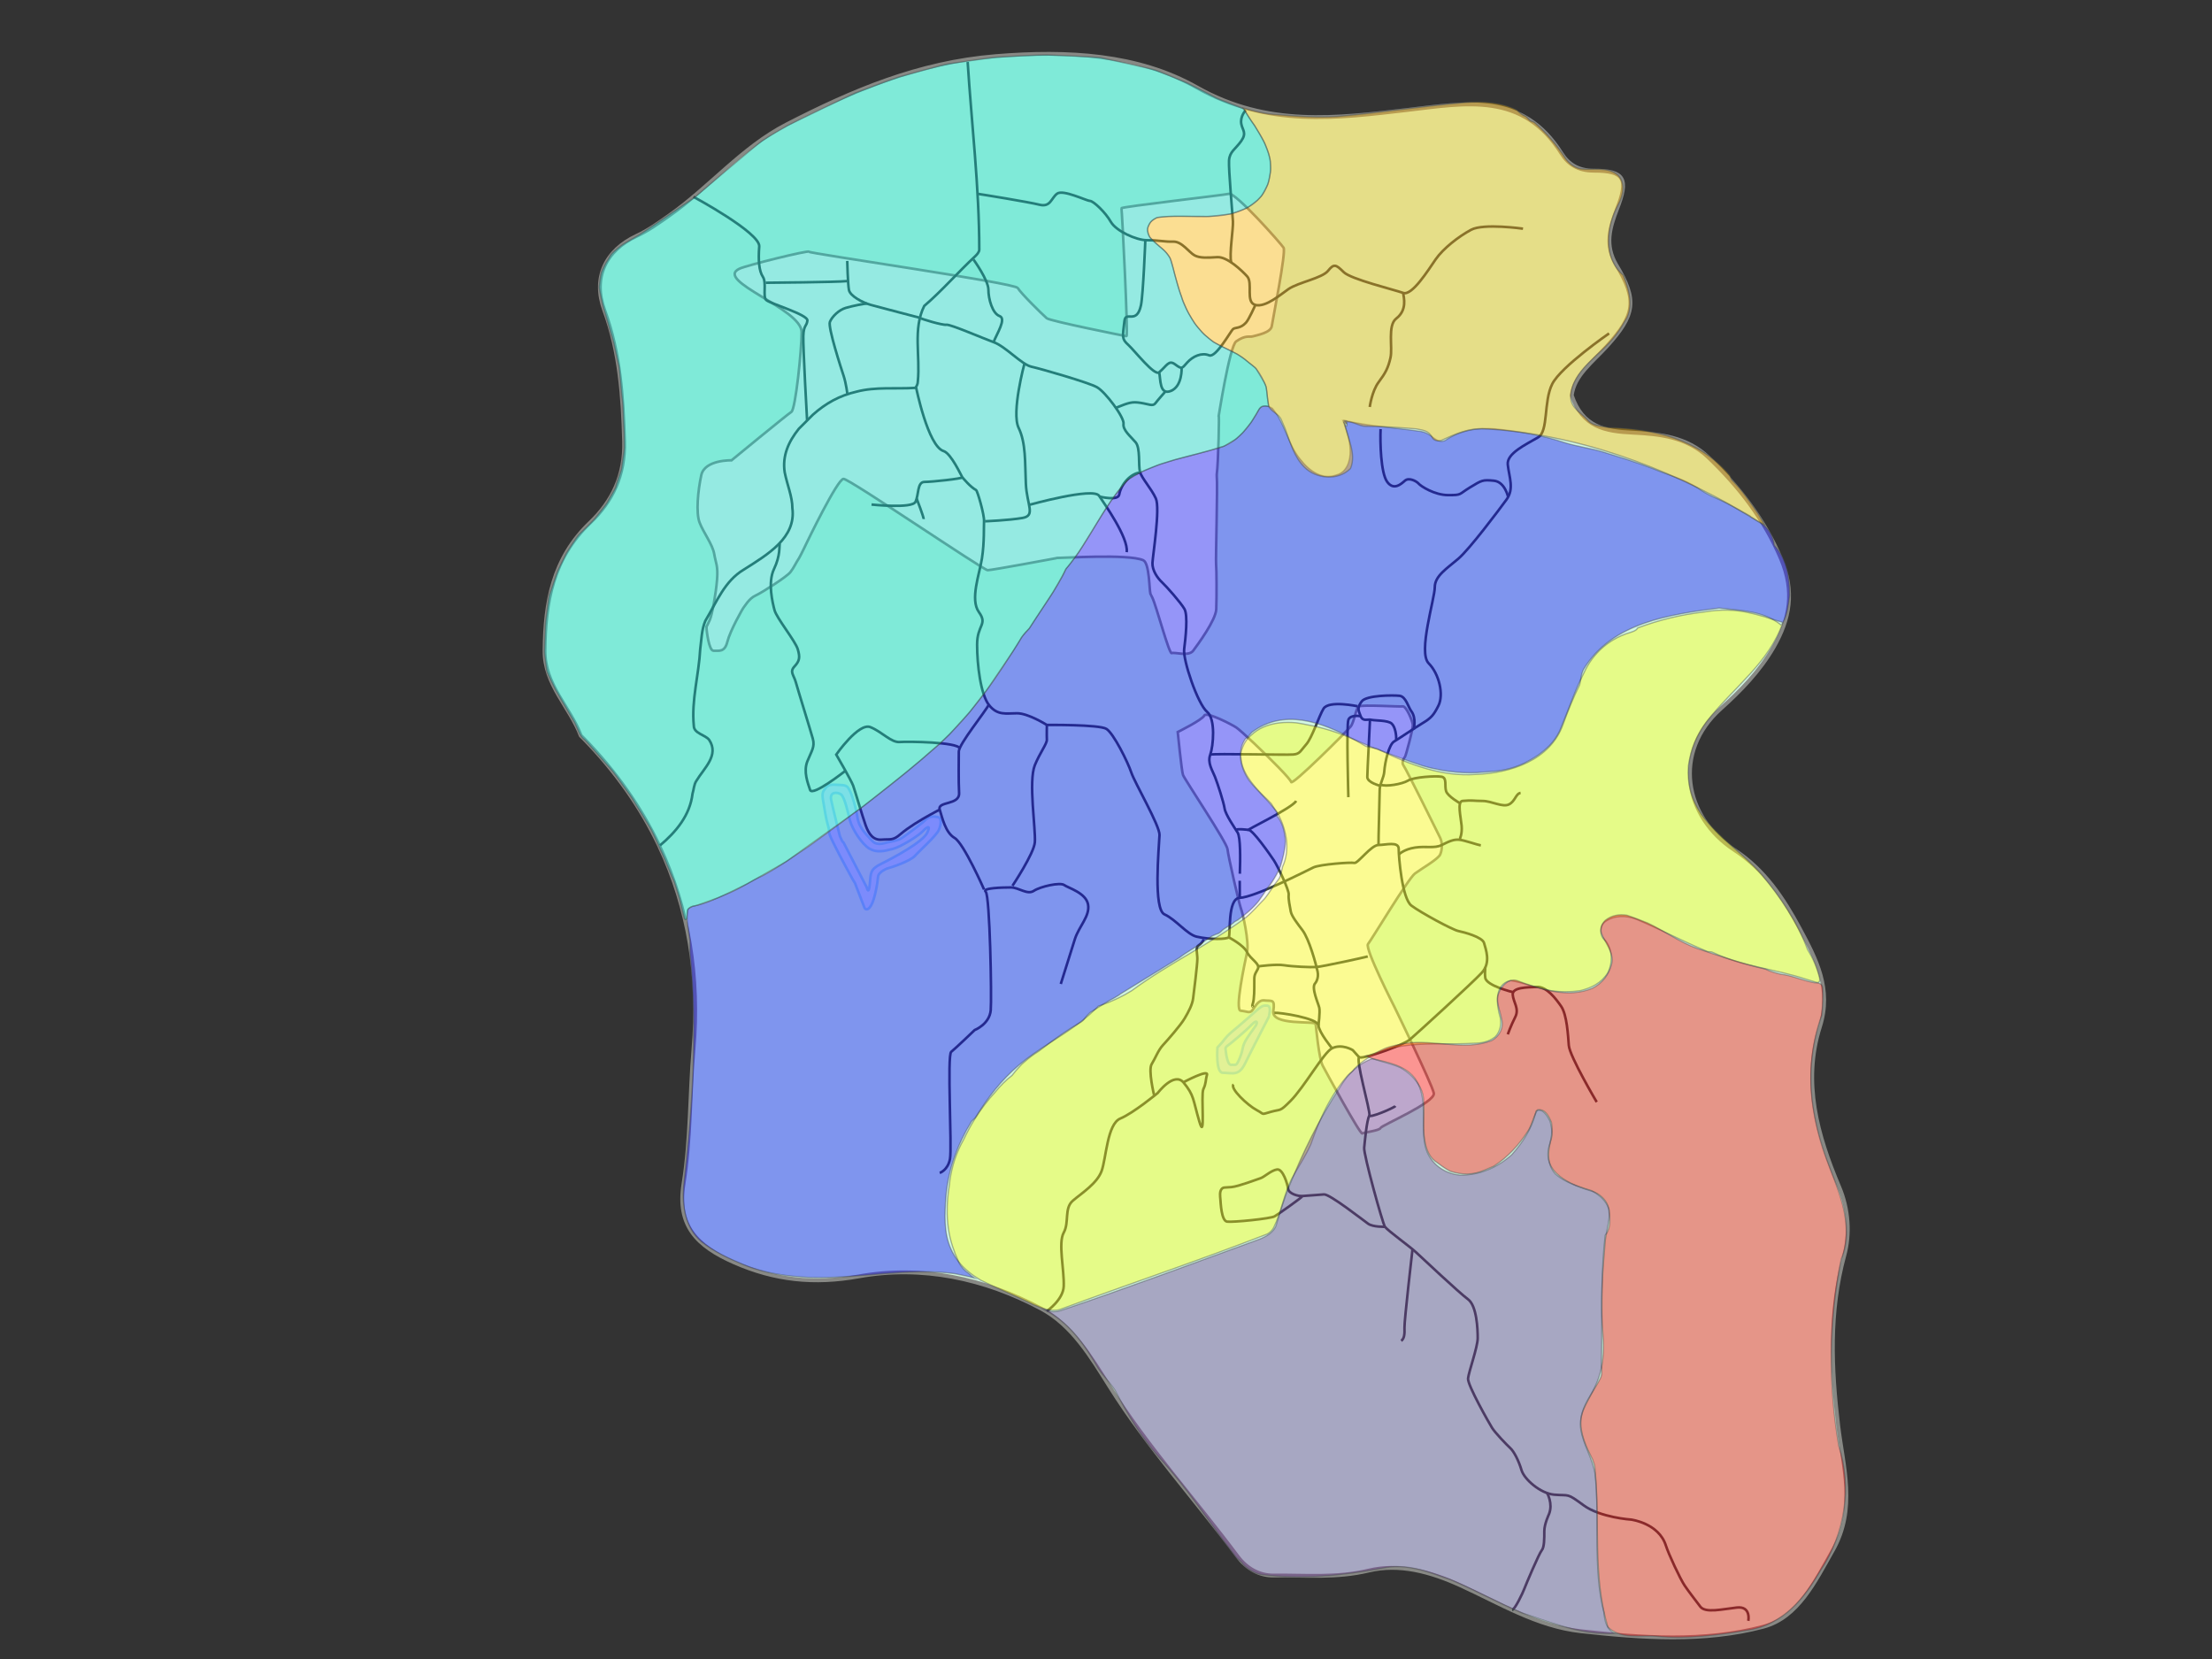 <?xml version="1.0" encoding="utf-8"?>
<!-- Generator: Adobe Adobe Illustrator 24.2.0, SVG Export Plug-In . SVG Version: 6.00 Build 0)  -->
<svg version="1.1" id="Layer_1" xmlns="http://www.w3.org/2000/svg" xmlns:xlink="http://www.w3.org/1999/xlink" x="0px" y="0px"
	 viewBox="0 0 1728 1296" style="enable-background:new 0 0 1728 1296;" xml:space="preserve">
<rect x="0" y="0" width="1728" height="1296" fill="#333333" stroke="none"/>
<style type="text/css">
	
		.st0{display:none;fill:url(#SVGID_1_);stroke:#000000;stroke-width:3;stroke-linecap:round;stroke-linejoin:round;stroke-miterlimit:10;}
	.st1{fill:#D3F8E2;stroke:#888985;stroke-width:3;stroke-linecap:round;stroke-linejoin:round;stroke-miterlimit:10;}
	.st2{fill:#CFE8FA;stroke:#98D7F3;stroke-width:2;stroke-miterlimit:10;}
	.st3{fill:#F8F9F4;stroke:#888985;stroke-width:2;stroke-miterlimit:10;}
	.st4{fill:none;stroke:#3C4546;stroke-width:2;stroke-miterlimit:10;}
	.st5{fill:none;stroke:#3C4546;stroke-miterlimit:10;}
	.st6{fill:none;}
	.st7{opacity:0.231;fill:none;}
	.st8{opacity:0.4;fill:#FFFF00;stroke:#3C4546;stroke-miterlimit:10;}
	.st9{opacity:0.4;fill:#0000FF;stroke:#3C4546;stroke-miterlimit:10;}
	.st10{opacity:0.4;fill:#FF0000;stroke:#3C4546;stroke-miterlimit:10;}
	.st11{opacity:0.4;fill:#662D91;stroke:#3C4546;stroke-miterlimit:10;}
	.st12{opacity:0.4;fill:#FFB700;stroke:#3C4546;stroke-miterlimit:10;}
	.st13{opacity:0.4;fill:#00D4C9;stroke:#3C4546;stroke-miterlimit:10;}
</style>
<g>
	<path class="st1" d="M1440.81,980.58c4.47-16.44,3.43-35.83-4.06-53.47c-17.01-40.11-28.78-81.69-15.03-124.96
		c9.42-29.65-2.82-52.76-15.73-76.79c-12.86-23.95-27.68-46.07-51.06-61.34c-39.48-25.81-48.33-76.65-10.75-110.34
		c15.42-13.83,30.59-29.41,41.33-47.99c12.78-22.12,16.6-43.75,5.76-69.23c-13.21-31.07-32.69-56.16-56.61-79.11
		c-16.92-16.23-38.63-18.36-58.95-19.33c-22.02-1.05-39.43-4.38-47.85-29.18c1.97-15.57,16.04-25.81,27.34-38.27
		c22.3-24.59,24.01-36.03,7.5-63.57c-9.26-15.44-5.02-29.43,0.47-43.53c9.11-23.4,6.35-30.17-18.05-30.13
		c-12.35,0.02-20.04-5.18-25.28-13.52c-30.2-48.07-74.09-39.35-120.35-33.94c-55.21,6.46-109.32,13.61-164.4-17.58
		C888.98,42.2,834,39.24,777.73,43.86C717.4,48.82,666,70.68,614.57,97.13c-35.01,18-60.17,49.07-92,71.37
		c-8.13,5.7-16,11.43-25.31,15.78c-24.21,11.32-34.56,32.6-25.18,58.12c12.29,33.47,14.43,67.35,15.47,102.36
		c0.78,26.52-9.31,47.01-26.59,63.5c-29.25,27.9-35.21,62.41-35.54,100c-0.24,26.57,19.72,43.92,28.25,66.42l2.55,2.55
		c24.9,25.61,44.33,53.34,58.44,82.91c0.25,0.38,0.43,0.77,0.53,1.15c22.78,48.29,31.45,101.49,26.55,158.49
		c-2.99,34.86-2.15,70.01-7.78,105.03c-5.24,32.62,10.35,48.54,39.56,61.4c31.65,13.93,62.52,17.19,97.32,10.91
		c49.39-8.91,98.26,1.55,142.48,25.16c24.35,13,39.14,38.07,53.52,60.97c29.6,47.14,66.88,88.23,99.95,132.59
		c7.08,9.5,17.05,15.09,28.11,14.95c24.71-0.3,49.19,2.17,74.26-3.85c23.86-5.74,48.16,0.82,71.47,11.43
		c30.59,13.92,60.08,32.19,94.29,35.94c47.63,5.23,96.27,8.78,142.61-3.53c27.02-7.18,40.44-35.3,54.34-59.83
		c18.31-32.32,7.99-65.08,4.14-97.23C1430.66,1068.82,1428.71,1025.06,1440.81,980.58z"/>
	<g>
		<path class="st2" d="M733.7,638.68c-1.45-0.49-4.23-1.2-6.94-0.49c-2.71,0.71-3.99,2.7-5.75,4.15
			c-1.76,1.45-15.64,12.27-18.36,13.39c-2.59,1.07-8.09,1.92-11.21,2.83c-3.46,1.02-7.81,1.22-10.22-1.77
			c-2.42-2.99-9.99-9.11-11.31-17.72c-1.32-8.61-4.3-18.08-5.96-21.19c-1.66-3.11-2.12-4.46-7.26-4.65c-5.14-0.18-9.08-0.97-11.39,2
			s-3.47,3.86-2.22,10.71c1.44,7.88,1.95,12.83,3.88,19.41c1.93,6.58-1.32,2.05,4.1,13.14s15.24,28.8,15.24,28.8l1.7,2.72l0.19,0.62
			l7.21,18.68c0,0,1.89,3.26,4.99-1.81c3.1-5.07,5.23-18.33,5.51-22.47c0.28-4.14,7.73-6.96,8.69-7.06
			c0.97-0.1,16.48-5.24,20.14-9.38c3.66-4.14,16.43-15.44,18.59-20.06C735.51,643.93,735.15,639.17,733.7,638.68z M724.45,650.38
			c-3.37,7.35-26.65,19.78-35.77,24.29c-9.12,4.51-8.37,7.1-9.22,16.17c-0.85,9.07-2.37,2.37-2.37,2.37l-18.05-34.88l-0.88-0.95
			c-0.16,0.1-2.09-4.29-2.09-4.29s-5.39-21.44-6.79-28.2c-1.39-6.76,5.16-6.19,7.77-4.28c2.62,1.91,5.22,13.39,6.92,20.23
			c1.7,6.83,9.49,18.76,15.22,22.1s11.41,2.03,18.33,0.2c6.92-1.83,20.64-10.82,22.95-13.42
			C722.79,647.11,727.82,643.03,724.45,650.38z"/>
	</g>
	<path class="st3" d="M624.27,435.9c1.85-3.23,5.93-11.85,5.93-11.85s24.03-49.95,28.76-49.95c4.73,0,109.24,71.33,112.59,71.33
		s53.15-9.31,53.15-9.31l1-0.25c3.84,0.13,55.71-3.35,67.37,1.77c4.95,2.18,4.75,23.43,5.59,25.92v0.25
		c0.04,0.16,1.31,2.61,1.52,3.03c3.1,6.26,13.11,44.36,15.18,43.4c2.2-1.02,13.24,2.84,16.76-1.92c3.52-4.77,17.65-23.83,18-32.38
		c0.4-9.62,0.29-31.29-0.11-35.1c-0.41-3.8,1.32-61.66,0.51-69.2v-1c1.29-9,2.12-49.97,1.48-45.46
		c-0.51,3.59,8.41-54.86,13.73-58.52c7.66-5.27,10.16-3.03,13.19-3.95c3.03-0.92,13.85-2.79,14.6-7.97
		c0.75-5.19,11.31-57.92,9.2-61.23c-2.11-3.31-37.53-43.25-42.61-42.1c-5.08,1.14-84.38,10.1-84.02,11.27
		c0.36,1.17,5.48,100.22,3.88,99.97c-1.6-0.25-58.82-11.71-62.23-14l-0.25-0.25c-3.39-2.93-19.99-19.28-22.44-23.44
		c-2.31-3.92-162.79-26.97-163.14-28.3c-0.35-1.33-48.54,10.59-54.23,13.24c-20.23,9.43,48.55,31.22,48.55,49.49c0,0,0,0,0,0
		c0,14.3-4.77,60.39-8,62.39c-3.23,2-46.77,37.82-46.77,37.82s-20.95-0.61-23.61,11.58c-2.66,12.19-4.25,29.34-1.35,37
		s10.19,17.14,11.43,24.51s3.1,9.13,2.23,20.13c-0.87,11-3.85,27.33-5.62,31.38s-2.6,5.3-2.6,5.3l0.07,2.29
		c0,0,1.61,16.79,5.49,16.57c3.88-0.22,8.59,1.59,10.73-7.05c2.15-8.64,12.02-26.12,12.82-26.91c0.79-0.79,3.99-6.78,9.13-9.13
		c5.14-2.35,24.33-14.64,27.23-18.26C620.28,443.32,621.7,439.78,624.27,435.9z"/>
	<path class="st3" d="M1028.02,801.82c0,0,2.35,25.15,5.23,30.62c2.88,5.47,29.37,54.04,31,53.03c1.62-1.01,13.35-2.17,14.19-4.29
		s43.18-19.99,41.64-27.26c-1.54-7.28-30.62-67.04-30.62-67.04s-23.52-46.06-20.78-49.4s31.55-51.29,36.68-55.11
		c5.13-3.82,18.02-11.12,19.7-14.83s1.81-9.26,0-13.01s-26.57-53.82-28.6-56.46c-2.04-2.63,0.68-6.35,1.18-6.96
		c0.51-0.62,6.39-21.9,6.01-25.11c-0.38-3.21-5.11-14.52-7.84-14.16s-31.47-1.5-34.16,0.02c-2.69,1.52-3.54,11.98-6.56,15.75
		c-3.02,3.76-45.98,46.67-46.47,43.29c-0.32-2.23-16.35-18.34-28.88-30.17c-6.51-6.15-12.07-11.15-13.99-12.44
		c-3.21-2.16-23.27-12.68-24.99-9.26c-1.71,3.43-20.72,12.82-20.72,12.82s3.06,30.75,4.12,33.54c1.4,3.68,34.31,52.78,34.76,57.93
		s9.11,42.96,10.5,46.42c1.39,3.46,6.51,26,4.79,34.1c-1.72,8.09-9.87,45.35-4.93,45.74c4.94,0.39,7.06,2.44,9.31-0.68
		c2.25-3.13,4.62-7.91,9.17-7.39c5.83,0.66,8.38-1.36,6.98,8.35c-1.65,11.49,32.15,7.51,32.96,9.96L1028.02,801.82z"/>
	<path class="st4" d="M716.08,389.51c0,0,5.63,14.49,5.45,15.99"/>
	<path class="st4" d="M983.07,754.9c0,0,13.74-1.9,20.08-0.86s20.61,1.71,25.29,1.38c4.67-0.34,37.72-7.52,40.06-8.26"/>
	<path class="st4" d="M598.16,220.89c0,0,55.94-0.42,63.7-1.32"/>
	<path class="st4" d="M662.02,308.04c0,0-1.08-8.62-2.97-14.36c-1.9-5.74-12.45-38.15-10.73-42.26c1.71-4.11,6.98-9.31,12.38-10.9
		c5.4-1.58,14.87-3.45,16.51-3.36"/>
	<path class="st4" d="M718.8,248.32c0,0-33.86-8.83-38.45-10.11c-6.65-1.86-16.27-6.98-17.17-11.72c-0.9-4.75-1.32-22.62-1.32-22.62
		"/>
	<path class="st4" d="M760.47,202.72c0,0,11.66,16.13,11.66,23.54s3.16,18.62,8.72,20.64c5.57,2.02-2.19,13.84-4.68,20.36"/>
	<path class="st4" d="M1070.04,317.92c0,0,1.62-12.27,6.94-19.39c5.32-7.12,7.44-11.05,9.26-19.1c1.82-8.04-2.47-25.18,4.5-30.6
		c8.69-6.75,5.91-16.17,5.4-20.02"/>
	<path class="st4" d="M1060.56,551.73c0,0-22.4-4.84-26.61,1.84c-3.42,5.42-8.9,22.74-13.56,27.96s-4.72,7.41-10.11,7.88
		c-5.7,0.5-61-0.88-64.82,0.07"/>
	<path class="st4" d="M1053.34,622.75c0,0-1.67-56.65,0.05-60.58c1.72-3.93,8.59-2.81,9.53-2.73"/>
	<path class="st4" d="M1078.28,613.85c0,0-10.15-2.38-10.15-6.9c0-4.52,2.09-42.3,2.09-44.77"/>
	<path class="st4" d="M1140.61,627.53c0,0-9.46-5.3-10.89-9.37c-1.43-4.07,0.91-10.57-3.56-11.38c-4.46-0.81-21.6,0.21-26.17,2.99
		c-4.56,2.78-17.49,5.01-21.48,3.19"/>
	<path class="st4" d="M1140.38,655.42c0,0,2.01-3.92,1.42-10.38c-0.58-6.47-3.65-18.96,0.72-19.37c7.77-0.73,8.56,0.03,15.64,0.03
		c7.08,0,15.63,5.18,20.62,2.7c4.99-2.48,5.3-8.49,9.1-8.96"/>
	<path class="st4" d="M660.46,602.11c0,0-25.84,20.41-27.63,14.96c-1.79-5.45-5.35-14.3-2.1-22.39s6-11.17,4.24-17.6
		c-1.76-6.43-11.69-38.3-13.26-44.05s-5.07-8.08-1.07-12.4c4-4.32,4.47-7.05,2.57-13.47c-1.91-6.42-16.56-24.36-18.18-30.58
		c-1.38-5.29-5.49-21.36-0.37-32.09c5.11-10.73,3.94-17.73,4.52-19.98"/>
	<path class="st4" d="M734.11,632.47c0,0-3.29,1.65-7.91,4.22c-6.85,3.81-16.62,9.62-22.84,15.02c-5.93,5.15-7.83,3.66-14.63,4.21
		c-6.61,0.53-10.06-4.35-12.53-11.31c-2.48-6.96-8.23-26.67-9.71-30.83s-13.23-24.3-13.23-24.3s17.51-25.12,26.65-21.46
		c9.14,3.66,16.23,12.15,22.88,11.64c6.65-0.51,45.08,0.01,46.91,4.93"/>
	<path class="st4" d="M790.94,691.97c0,0,16.8-25.24,17.48-33.99c0.79-10.21-5.17-47.5,0-60.25c3.92-9.65,9.55-16.79,9.38-19.9
		s0-11.48,0-11.48"/>
	<path class="st4" d="M734.11,916.26c0,0,6.35-2.05,8.02-10.9c1.67-8.85-2.41-81,0.96-83.68c3.37-2.68,18.28-16.99,18.28-16.99
		s11.65-4.54,12.58-15.54c0.82-9.66-0.63-89.52-3.92-92.5c-3.29-2.98,13.16-3.39,19.56-3.39s12.88,6.06,18.03,2.66
		c5.15-3.4,20.52-6.85,23.72-4.53c3.2,2.32,17.02,6.08,18.65,15.19s-7.1,16.97-10.33,27.15c-3.22,10.18-10.99,34.94-10.99,34.94"/>
	<path class="st4" d="M1182.12,775.12c0,0-21.1-5.01-21.84-11.33c-0.32-2.72-0.24-4.04,0-8.38"/>
	<path class="st4" d="M1247.34,860.91c0,0-21.1-35.65-21.8-44.19c-0.61-7.48-1.36-23.96-6.03-30.66
		c-3.93-5.64-11.24-15.46-18.93-15.09c-7.69,0.37-19.26,0.24-18.85,6.08c0.41,5.84,5.32,10.86,1.95,17.48
		c-3.37,6.62-5.82,13.48-5.82,13.48"/>
	<path class="st4" d="M901.55,855.46c0,0-4.72-19.55-1.88-24.14s5.1-10.87,8.82-14.89c3.71-4.02,13.64-15.31,16.91-20.81
		c3.27-5.5,6.01-10.82,6.65-15.61c0.64-4.79,3.32-26.61,3.32-30.93s-1.55-8.81,0.83-10.43c2-1.36,3.57-3.15,4.15-4.93"/>
	<path class="st4" d="M817.78,1024.26c0,0,12.78-8.84,13.19-19.4c0.5-12.9-4.49-33.83,0-41.93c4.49-8.09,0.18-19,7.13-24.96
		c6.95-5.96,18.86-13.37,22.46-23.18c3.6-9.81,4.35-36.73,14.62-41c10.27-4.28,29.24-19.97,29.24-19.97s12.86-17.05,20.25-8.06
		c0,0,0,0,0,0c8.27,10.06,7.14,12.92,12.19,30.17c5.05,17.25,1.08-20.56,3.19-25.07c2.33-4.98,1.51-6.54,2.83-11.2
		c1.32-4.67-17.96,5.57-17.96,5.57"/>
	<path class="st4" d="M910.22,306.04c0,0-5.72,6.43-7.68,9.03c-1.96,2.6-5.2,0.57-11.73-0.4c-6.53-0.97-8.79-0.23-19.1,3.92"/>
	<path class="st4" d="M923.07,287.24c0,0,0.75,14.47-8.38,18.16s-7.95-9.63-9.16-14.58"/>
	<path class="st4" d="M894.72,187.6c0,0-1.65,42.7-3.41,50.9c-3.32,15.44-11.92,3.92-12.89,12.18c-1.51,12.87-2.23,13.97,2.99,18.75
		c5.22,4.78,20.47,24.54,24.13,21.4c6.22-5.34,7.44-9.9,12.49-6.16c5.62,4.16,5.22,3.11,9.54-1.6c4.32-4.71,11.09-7.89,17.05-5.47
		c5.19,2.1,16.78-18.91,18.57-20.48c1.79-1.57,5.64-0.16,10.13-5.03c2.39-2.59,7.01-13.19,7.39-13.87"/>
	<path class="st4" d="M1189.76,178.65c0,0-30.76-4.37-40.51,0.84c-9.75,5.21-21.85,14.64-27.71,23.1
		c-5.86,8.46-18.48,28.72-25.4,26.23s-40.94-10.73-46.44-16.22c-6.2-6.2-7.68-6.69-12.29-0.99c-4.6,5.7-23.13,8.94-30.81,14.17
		c-6.08,4.15-17.92,14.57-25.92,12.43s-1.67-17.1-6.41-22.31c-3.92-4.32-15.46-15.46-23.29-15.01s-13.45,0.84-17.71-1.35
		s-9.97-11.03-16.74-10.78c-6.77,0.25-10.69-1.12-20.67-1.12c-8.13,0-23.95-7.08-28.12-14.4s-13.39-16.15-16.32-16.31
		c-2.93-0.15-21.09-9.19-25.7-5.6c-4.62,3.59-5.05,10.75-13.75,8.58s-44.72-8-48.75-8.58"/>
	<path class="st4" d="M859.01,387.93c0,0,14.41,3.64,15.32-1.56c1.44-8.26,8.97-16.51,16.37-17.27"/>
	<path class="st4" d="M804.46,394.29c0,0,49.58-13.8,54.12-7.01c3.85,5.76,23.16,32.87,21.59,44.06"/>
	<path class="st4" d="M968.56,682.54c0.39-11.41,0.57-28.38-1.74-32.14c-2.31-3.76-9.44-13.92-10.19-18.89
		c-0.75-4.97-5.39-19.24-7.44-24.49s-6.11-11.03-3.74-17.54c2.37-6.51,4.33-27.75-2.45-33.38c-7.41-6.15-19.03-40.61-17.95-48.96
		c1.08-8.35,3.09-26.47,0.22-31.43c-2.86-4.96-13.99-17.55-17.49-20.81c-3.5-3.25-7.78-9.34-7.49-15.21s6.13-42.53,2.66-50.26
		c-3.47-7.73-11.01-15.71-12.4-20.82c-1.39-5.12,0.44-18.53-3.42-23.1c-3.86-4.58-10.13-9.48-9.44-14.46
		c0.69-4.98-14.1-24.87-20.84-28.62c-6.47-3.6-43.13-14.18-51.07-15.95c-7.83-1.75-20.03-15.76-29.62-19.21
		c-7.74-2.78-33.95-14.13-36.82-13.58c-2.88,0.55-20.5-4.72-20.54-5.37"/>
	<path class="st4" d="M968.56,701.36c0,0-0.11-1.9-0.11-13.32"/>
	<path class="st4" d="M1029.98,801.08c0,0,1.35-10.39,0.64-13.81c-0.62-3.01-6.63-16.02-3.14-19.2c0,0,3.02-3.65,1.79-9.23
		c-1.23-5.58-6.47-25.16-11.86-32.25c-3.28-4.32-8.42-10.88-9.05-14.43c-0.74-4.17-2.03-9.84-1.64-13.31
		c0.39-3.46-8.55-22.18-11.56-26.71c-3.01-4.53-16.71-24.19-19.76-23.74s34.1-17.06,37.16-22.74"/>
	<path class="st4" d="M1040.59,818.91c0,0-10.03-12.06-10.61-17.83c-0.58-5.77-30.28-10.24-34.49-9.87"/>
	<path class="st4" d="M1365.77,1266.19c0,0,2.31-11.64-8.96-10.39c-11.27,1.24-24.57,4.58-28.55-0.72
		c-3.98-5.29-8.81-11.42-12.18-16.39c-3.54-5.22-12.59-24.65-14.73-31.38c-5.55-17.46-27.09-20.2-27.09-20.2
		s-24.16-1.61-37.14-11.17c-13.57-9.99-10.73-7.26-22.97-8.31c-10.7-0.91-23.38-11.9-25.57-19.22c-2.18-7.33-5.84-14.52-8.82-17.22
		c-2.98-2.71-11.92-12.13-14.17-15.76c-2.25-3.63-19.26-33.42-18.76-38.57c0.5-5.15,7.54-24.55,7.54-31.54s-0.69-25.29-7.59-30.35
		c-6.9-5.06-36.07-32.51-40.84-36.92s-21.59-16.48-24.03-19.69c-1.7-2.24-16.77-56.49-16.22-61.75c0.55-5.26,2-21.48,3.97-24.97"/>
	<path class="st4" d="M541.76,153.77c0,0,52.17,28.11,51.35,38.78c-0.83,10.66-0.23,19.04,2.84,23.7s-0.23,15.29,2.57,18.08
		c2.79,2.79,32.76,11.39,32.2,16.1c-0.56,4.71-2.9,3.32-3.18,12.05s2.94,65.68,2.94,65.68"/>
	<g>
		<path class="st2" d="M989.76,785.59c-4.15-0.2-4.25,0.35-15.15,10.01c-12.38,10.97-14.23,11.09-19.75,18.55l-3.79,4.17
			c0,0-1.54,19.75,4.19,19.75c7.47,0,12.4,2.84,17.31-7.17c4.91-10.01,18.39-36.11,18.39-36.11S993.91,785.79,989.76,785.59z
			 M981.81,799.32c-0.32,2.07-3.37,5.02-7.66,11.78c-4.29,6.76-2.43,7.49-5.51,15.07c-3.07,7.58-3.16,5.28-6.77,5.7
			s-4.5-12.85-4.5-12.85s0.03-1.28,2-2.44c1.52-0.89,14.83-12.19,18.32-15.99C980.2,797.86,982.13,797.26,981.81,799.32z"/>
	</g>
	<path class="st4" d="M515.56,660.46C528,650,539,637,541,620c1-3,1-7,3-10c6-10,18-20,10-32c-3-4-12-5-12-11c-2-20,4-40,5-60
		c1-7,1-15,4-22c9-15,15-31,30-40c19-12,41-25,38-48c0-9-4-18-6-28c-2-13,3-24,11-34c4-4,7-7,11-11c10-9,21-15,34-18c15-4,31-2,46-3
		c1-1,2-3,2-5c2-20-4-41,5-59c14-12,26-26,40-39c1-1,3-3,3-5c0-49-6-98-9.07-146.58"/>
	<path class="st4" d="M715.6,302.43c0,0,9.26,46.11,21.52,49.94c5.94,1.85,13.95,19.63,14.64,20.46c0.78,0.94,6.42,7.74,10.71,9.97
		c1.07,0.38,6.59,19.6,6.25,24.42c-0.24,3.41,0.35,16.39-1.63,29.05c-1.92,12.27-9.47,32.01-2.38,41.89s-1.41,9.81-1.41,25.41
		s2.74,39.17,9.42,47.36s13.06,6.28,21.84,6.28s23.22,9.12,23.22,9.12s40.99-0.45,46.57,3.09s16.67,25.83,19.4,34.03
		c2.73,8.19,22.39,41.72,22.05,48.9c-0.51,10.85-4.93,57.97,3.9,61.96c8.83,3.99,17.7,15.72,25.11,17.41
		c10.8,2.47,23.38,2.03,25.03,0.52c1.65-1.51-1.23-30.53,8.69-30.87c11.66-0.4,52.3-21.24,57.43-23.71
		c5.13-2.47,29.46-4.22,32.07-3.56c2.61,0.66,13.13-14,18.84-14s15.78-3.04,15.78,3.05s2.56,38.76,9.93,44.29
		c7.37,5.53,32.08,18.91,36.66,19.86s18.91,4.73,20.11,9.42c1.2,4.68,5.6,15.17-1.78,23.16c-7.38,7.99-50.81,47.61-56.1,52.13
		c-5.28,4.52-35.24,15.07-39.33,14.01c-4.09-1.06,8.56,42.02,7.6,45.11c-0.96,3.08,19.37-5.75,20.36-7.13"/>
	<path class="st4" d="M1061.84,826.03l-5.05-5.66c0,0-8.41-5.27-16.2-1.46c-6.48,3.17-21.79,30.47-32.5,41.18
		c-8.72,8.72-7.06,6.14-15.31,8.47c-8.25,2.33-4.55,2.08-11-1.34c-7.4-3.92-21.14-17.05-18.13-20.06"/>
	<path class="st4" d="M1103.42,976.04c0,0-6.45,55.97-6.25,61.09c0.2,5.29-0.17,8.55-2.55,10.34"/>
	<path class="st4" d="M1081.91,958.37c0,0-9.33,0.26-13.1-2.38c-3.78-2.64-30.11-23.35-34.53-22.92
		c-4.41,0.44-12.73,0.85-16.56,1.23c-3.83,0.38-11.03-1.96-11.45-5.59c-0.42-3.62-4.07-15.82-8.66-15.13
		c-4.59,0.69-9.98,5.9-12.9,6.84c-2.92,0.94-17.25,6.43-22.71,6.92c-5.47,0.5-6.51-0.13-7.9,1.83c-1.4,1.96-0.96,5.31-0.74,7.72
		c0.22,2.42,0.68,16.83,5.25,17.44s33.95-2.28,37.13-4.15s21.04-14.5,21.9-15.89"/>
	<path class="st4" d="M1208.57,1166.35c0,0,4.75,8.11,1.54,16.37c0,0-3.71,7.75-3.71,13.35s0.07,12.65-2.02,15.07
		c-2.09,2.42-12.61,27.33-13.61,30.07c-1,2.74-7.33,16.3-9.54,16.43"/>
	<path class="st4" d="M800.32,283.94c0,0-10.38,38.26-4.59,50.27c5.79,12.01,4.91,27.03,5.67,43.72c0.77,16.69,7.88,24.87-2.67,26.7
		c-10.55,1.84-29.28,2.59-29.28,2.59"/>
	<path class="st4" d="M1257.01,260.45c0,0-37.51,25.88-44.41,39.49c-6.9,13.61-2.84,36.91-11,41.7
		c-9.62,5.65-24.67,12.54-23.74,21.3c1.05,9.9,5.22,18.83-1.02,27.38c-6.23,8.55-28.69,38.44-37.48,46.04s-18.52,13.4-18.52,22.41
		c0,9.01-13.3,50.88-4.77,59.42c8.13,8.13,11.97,24.41,7.63,33.05c-3.74,7.45-5.62,9.63-12.57,13.79
		c-5.57,3.33-18.23,11.94-22.11,14.26s-7.1,15.61-7.66,23.65c-0.32,4.59-3.56,9.52-3.56,14.23c0,4.72-1.08,40.12-0.91,42.89"/>
	<path class="st4" d="M768.76,694.87c0,0-15.88-36.12-23.05-40.28c-7.17-4.15-9.72-16.01-11.6-22.11
		c-2.08-6.75,15.7-3.23,15.13-13.04c-0.52-8.91-0.23-26.54-0.23-32.34s20.98-31.33,23.72-37.12"/>
	<path class="st4" d="M1092.74,667.51c0,0,3.94-4.09,12.67-5.4s15.17,0.86,20.93-2.02s9.36-4.52,13.61-4.09s14.39,4.06,16.85,4.4"/>
	<path class="st4" d="M1104.35,569.78c0,0,2.33-8.73-1.91-14.3c-2.28-2.99-4.19-11.38-9.11-11.93s-25.96-0.57-29.62,4.42
		s-2.56,6.99-0.78,11.48c1.78,4.49,5.54,2.16,8.29,2.86c2.75,0.7,13.02,0.25,15.95,2.95c2.93,2.7,3.71,9.37,3.58,12.99"/>
	<path class="st4" d="M1178.14,388.27c0,0-2.46-11.94-11.19-12.75c-8.73-0.81-9.21-0.46-18.5,5.18s-6.19,6.08-17.07,6.08
		c-10.88,0-21.5-7.06-23.15-8.97c-1.65-1.91-7.58-5.09-10.71-2.31c-3.12,2.78-8.85,7.87-13.89,0.87c-5.03-7-5.56-30.88-5.12-41.15"
		/>
	<path class="st4" d="M959.87,732.23c0,0,11.59,5.95,14.33,11.6s10.72,9.18,8.28,13.35c-2.9,4.97-2.63,5.4-2.63,10.44
		c0,5.05,0.05,12.65-1.13,16.28c-1.18,3.63,0.56,1.77,0.07,2.44"/>
	<path class="st4" d="M680.84,394.14c0,0,31.58,3.37,34.3-2.08c2.72-5.45,1.23-15.59,7.1-15.59c5.87,0,29.04-2.51,29.96-3.64"/>
	<path class="st4" d="M973.14,86.16c0,0-4.59,4.67-3.43,10.74c0.91,4.8,4.44,6.89-0.11,13.31s-9.08,8.2-9.49,15.26
		c-0.41,7.05,2.74,41.78,3.06,47.54c0.32,5.76-3.06,26.11-1.32,31.98"/>
</g>
<path class="st6" d="M1393.14,488.12C1394,451,1379,417,1357,387c-14-17-30-31-48.96-40.95"/>
<path class="st4" d="M975.2,648.3c0,0-9.23-1.25-10.04,0.21"/>
<path class="st7" d="M1429,1225c-1,1,0,3-1,4"/>
<path class="st7" d="M1438.21,914.64c3,6,5,11,6,17"/>
<g>
	<path class="st8" d="M1421.39,763.73c-1.89-7.73-5.05-15.15-9.31-21.87C1404,720,1391,701,1376,683c-15-17-33-28-47-47
		c-8-12-11-24-10-38c2-13,6-23,14-34c21-27,49-46,59.76-77.7c-0.39,0.71-0.82,1.4-1.29,2.06c-2.1-1.77-4.33-3.26-6.66-4.53
		c-1.37-0.43-2.76-0.87-4.16-1.31c-1.31-0.49-2.62-0.98-4-1.21c-2.85-0.84-5.78-1.63-8.83-2.31c-12.05-3.01-24.11-3.01-36.16-1
		c-0.38,0.04-0.76,0.1-1.14,0.15c-17.34,2-34.57,6.18-51.05,12.37c-0.35,0.55-0.88,1.12-1.51,1.66c-0.47,0.29-0.96,0.59-1.55,0.88
		c-0.87,0.33-1.72,0.64-2.57,0.95c-4.78,1.35-9.43,3.37-13.76,5.97c-0.61,0.36-1.22,0.73-1.82,1.14c-2.06,1.34-4.04,2.81-5.9,4.41
		c-6.43,5.51-11.59,12.48-15.03,20.21c-0.88,1.69-1.72,3.39-2.53,5.09c-0.23,1.38-0.46,2.77-0.8,4.15c-5,10-9,20-13,31
		c-10,28-41,38-68,39c-26.04,1.93-51.16-7.31-74.44-18.73c-0.5-0.2-0.99-0.38-1.49-0.58c-1.28-0.36-2.63-0.85-4.02-1.41
		c-2.02-0.38-4.03-0.6-6.05-1.27c-3.16-1.87-6.42-3.74-9.74-5.55c-0.53-0.21-1.06-0.43-1.6-0.64c-10.73-4.7-22.03-8.29-33.52-10.41
		c-3.14-0.66-6.3-1.26-9.48-1.74c-8.47-0.81-17.87-0.2-26.15,3.55c-3.4,1.54-6.57,3.68-9.27,6.26c-0.73,0.63-1.45,1.28-2.14,1.97
		c-1.88,2.26-3.25,4.54-4.17,6.82c-0.69,1.54-1.23,3.16-1.59,4.83c-0.18,2.05-0.04,4.17,0.34,6.28
		c1.72,11.31,11.69,22.09,20.7,30.62c0.9,0.92,1.8,1.84,2.7,2.76c0.67,1.2,1.59,2.64,2.64,4.1c0.26,0.39,0.54,0.77,0.83,1.13
		c0.3,0.39,0.62,0.78,0.93,1.17c0.1,0.22,0.14,0.47,0.16,0.73c0.46,0.69,0.91,1.39,1.35,2.11c6,12,9,27,3,40c-1,3-1,8-4,11
		c-4,5-6,9-10,14c-5,5-9,10-15,15c-30,22-59,35-89,57c-7.01,4.38-14.79,8-22.67,10.84c-1.94,1.22-3.89,2.44-5.83,3.67
		c-2.77,2.73-5.66,5.28-8.64,7.69c-0.15,0.2-0.31,0.4-0.46,0.61c-0.6,0.61-1.22,1.17-1.89,1.62c-0.72,0.41-1.43,0.83-2.14,1.25
		c-7.25,5.41-14.9,10.25-22.53,15.2c-2.83,2.11-5.66,4.26-8.51,6.43c-3.99,2.47-7.78,5.3-11.28,8.48c-1.39,1.08-2.55,2.28-3.59,3.52
		c-2.06,2.14-3.99,4.41-5.79,6.79c-5.07,3.89-9.34,8.29-13.16,13c-6.03,6.49-11.44,13.73-16.19,21.37
		c-3.12,5.02-5.94,10.25-8.45,15.62c-5.9,10.32-9.1,20.74-10.81,31.9c-0.11,1.04-0.21,2.08-0.31,3.12
		c-1.31,7.61-1.95,15.33-1.8,23.07c0.18,9.42,1.85,20.01,5.62,29.43c0.17,0.54,0.33,1.09,0.51,1.63c0.88,1.76,1.76,4.3,2.65,6.25
		c4.63,5.93,10.49,10.46,17.27,14.53c14,7,27,12,41,19c7,3,14,6,21,4c54-20,108-38,162-59c2-1,4-3,5-5c6-12,8-26,14-38
		c5-9,11-18,15-27c7-20,15-38,29-54c2-2,4-3,5-5c25-25,61-18,93-20c6,0,12-1,17-5c4-4,5-10,4-15c-3-10-5-26,8-29c11,2,21,6,32,8
		c7,1,15,1,22,0c9-2,17-6,22-14c4-8,4-19-2.7-26.34c0.07,0.24,0.14,0.48,0.21,0.73C1249,730,1250,723,1254,720c7-5,16-5,24-2
		c19,8,36,17,55,25c2,1,3,0,5,1c23,11,49,13,72.73,20.92c1.1,0.37,4.55,1.36,7.97,2.4c0.54,0.16,1.11,0.33,1.65,0.17
		C1421.74,767.08,1421.73,765.13,1421.39,763.73z"/>
	<path class="st9" d="M739,934c2-21,9-40,20-58c1-1,2-2,3-3c10-16,20-29,34-41c7.56-6.42,15.68-11.85,23.84-17.13
		c7.23-5.39,14.53-10.54,22.53-15.2c1.51-1.13,3.01-2.28,4.49-3.47c1.41-1.91,2.98-3.66,4.62-5.15c1.34-0.84,2.68-1.69,4.02-2.53
		c0.84-0.83,1.68-1.65,2.5-2.51c1.11-0.37,2.22-0.76,3.33-1.16c0.28-0.18,0.56-0.35,0.84-0.53c1.5-0.94,2.99-1.88,4.53-2.75
		c1.36-0.77,2.75-1.48,4.1-2.21c1.07-0.65,2.13-1.29,3.2-1.93c0.51-0.35,1-0.71,1.46-1.1c15.42-9.47,30.85-18.94,46-28.25
		c2.79-2.19,5.79-4.09,8.79-5.98c2.66-1.68,5.32-3.36,7.98-5.03c2.89-1.94,5.8-3.91,8.74-5.93c0.82-0.41,1.47-0.65,2.09-0.86
		c0.13-0.08,0.26-0.16,0.39-0.24c0.93-0.23,1.82-0.59,2.68-1c0.52-0.38,1.04-0.75,1.56-1.12c2.95-3.47,7.91-4.78,10.72-7.8
		c0.93-0.5,1.85-1.03,2.76-1.57c5.69-4.12,11.12-8.6,15.97-14.52c1.35-2.02,2.75-4,4.15-5.95c1.56-2.47,3.07-4.86,4.8-6.76
		c0.5-0.72,1-1.44,1.48-2.17c0.05-0.07,0.09-0.14,0.14-0.21c2.54-3.86,4.79-7.91,6.55-12.17c1.95-6.34,3.64-12.91,3.83-19.37
		c-0.05-2.06-0.25-4.1-0.65-6.08c-0.84-5.17-2.81-10.16-6.02-14.29c0.12-0.24,0.21-0.5,0.28-0.76c-0.02-0.45,0-0.91-0.04-1.35
		c-5.95-8.91-14.23-15.61-21.65-24.89c-7-10-10-23-3-33c2-1,3-3,5-5c24.72-18.54,54.12-8.23,79.26,5.45
		c0.34,0.14,0.69,0.27,1.03,0.42c3.48,1.45,6.93,2.99,10.38,4.52c1.48,0.66,2.95,1.31,4.39,1.89c0.98,0.18,1.97,0.4,2.95,0.73
		c0.85,0.42,1.7,0.85,2.56,1.27c10.93,4.31,21.97,8.32,32.8,11.94c1.27,0.37,2.56,0.73,3.84,1.06c0.79,0.2,1.58,0.39,2.37,0.58
		c0.31,0.07,0.61,0.15,0.92,0.22c2.45,0.57,4.91,1.07,7.37,1.51c0.19,0.03,0.38,0.07,0.56,0.1c0.76,0.13,1.52,0.25,2.28,0.37
		c0.71,0.11,1.42,0.23,2.14,0.33c0.27,0.04,0.54,0.07,0.81,0.11c3.68,0.49,7.37,0.84,11.06,1.04c3.72,0.18,7.44,0.2,11.16,0.02
		c5.29-0.44,10.78-0.69,16.21-1.34c1.65-0.25,3.3-0.52,4.94-0.84c5.39-1.08,10.63-2.84,15.61-5.16c3.96-2,7.7-4.13,11.15-6.52
		c3.12-2.23,6.05-4.71,8.76-7.43c2.96-3.13,5.54-6.69,7.62-10.86c0.44-1,0.87-2.01,1.29-3.02c1.65-4.23,3.32-8.43,5.03-12.62
		c3.2-8.3,6.4-16.7,10.32-24.93c0.44-2.62,0.89-5.23,2.2-7.85c22-37,68-43,106-48c13.51,1.69,29.16,1.95,41.81,8.83
		c1.49,0.47,2.97,0.93,4.43,1.38c0.65,0.18,1.3,0.35,1.95,0.53l0.01,0.05c0.53,0.15,1.05,0.31,1.58,0.46c0,0.02-0.01,0.03-0.01,0.05
		c3.44-6.16,4.34-14.13,5.24-21.3c0-14-2-28-12-39c-1-7-4-13-10-17c-13-8-24-15-38-21c-4-2-8-4-12-7c-11-7-23-10-35-15
		c-13-5-26-9-39-13c-10-3-19-4-29-7c-18-6-36-9-55-11c-14-1-27,1-39,9c-2,1-4,1-6,0c-4-2-7-6-13-7
		c-20.81-2.97-40.64-3.99-60.58-8.83c1.73,0.42,1.18,0.51,0.46,0.36c1.25,0.87,2.58,2.67,2.24,3.9c-0.57,2.08-2.96-3.72-3.24-4.39
		c2.8,7.61,5.64,15.56,5.78,23.75C1055,360,1052,369,1044,371c-11,4-21-3-28-12c-10-12-12-28-22-40c-3-2-7-3-10,0c-7,13-16,25-29,30
		c-25,8-51,11-73,25c-20,20-30,48-49,70c-8,17-19,31-29,47c-2,2-4,4-6,7c-19,31-38,59-65,84c-33,29-65,53-101,79c-12,8-23,16-36,23
		c-9,4-16,9-25,13c-10,4-19,9-30,11c-2,1-4,2-4,3c-1,8,1,16,2,24c0,3,0,6,0,9c6,62,2,122-5,183c-1,15,1,32,14,43c10,8,21,13,33,18
		c17,7,34,9,52,10c38,1,75-8,113-3c5.11,1.02,10.23,2.05,15.29,3.46c-1.61-1.09-3.12-2.3-4.52-3.63c-3.06-2.16-5.9-5.02-7.68-8.58
		c-0.12-0.25-0.25-0.51-0.37-0.78c-2.2-2.81-4.12-5.93-5.73-9.47C737,963,738,948,739,934z"/>
</g>
<g>
	<path class="st10" d="M1438.3,983.77c5.68-13.39,4.77-28.57,1.18-42.48c-3.59-13.91-9.68-27.03-14.34-40.62
		c-4.46-13-7.6-26.45-9.38-40.07c-2.74-23.02-0.27-46.11,7.32-67.4c0.79-7.41,1.11-13.99,0.76-20.54c-0.06-1.05-0.15-2.15-0.72-3.03
		c-1.11-1.7-3.47-1.9-5.5-1.92C1408,766,1400,762,1391,761c-4-1-8-2-12-4c-18-4-35-10-53-16c-14-5-26-14-39-20c-5-2-10-4-16-6
		c-6-1-12,0-17,4c-3,3-4,6-3,10c3,8,10,15,8,24c-2,8-7,15-15,19c-19,8-40,1-59-6c-7-2-13,5-15,12c-1,6,2,12,3,18c2,7-2,14-8,17
		c-21,8-44-1-67,2c-5,1-11,2-16,4s-9,5-14.9,5.99c1.89,0.85,3.79,1.57,5.7,2.2c11.78,2.9,24.38,5.03,32.21,14.81
		c1.15,1.57,2.11,3.19,2.92,4.84c2.2,3.44,3.69,7.22,4.08,11.16c1,11-1,22,1,33c1,6,3,12,8,16c4,3,8,6,12,8c9,3,18,3,27-1
		c2-1,5-2,7-3c11-7,20-17,27-28c2.44-4.07,3.57-8.8,5.53-13.12c0.16-0.62,0.33-1.25,0.47-1.88c0.21-0.13,0.42-0.23,0.63-0.32
		c0.12-0.22,0.23-0.46,0.37-0.68c6-1,9,5,11,10c0.35,2.12,0.45,4.37,0.34,6.65c0.13,1.86,0.07,3.69-0.34,5.35
		c-1.98,6.61-3.07,13.21-1.58,19.24c2.95,8.31,11.36,13.89,20.56,17.85c3.92,1.48,7.97,2.7,12.02,3.92
		c0.57,0.28,1.13,0.59,1.69,0.91c0.1,0.03,0.2,0.06,0.31,0.09c5.98,2.56,10.49,7.32,11.68,13.02c0.11,0.32,0.22,0.64,0.32,0.98
		c0.14,1.1,0.19,2.2,0.2,3.3c0.71,5.2,0.55,10.95-2.31,15.45c-0.35,1.75-0.66,3.5-0.88,5.25c-0.97,11.68-1.94,23.11-2.45,34.55
		c-0.18,8.28-0.21,16.54-0.21,24.82c0.13,3.86,0.34,7.73,0.67,11.63c0.78,9.37,0.94,18.74-0.92,28.11c0.19,3.02,0.56,5.63-1.08,8.89
		c-1.82,3.64-4.03,7.14-6.21,10.71c-2.25,4.27-4.66,8.5-6.79,13.29c-0.93,2.31-1.62,4.84-2.02,7.38
		c-0.86,11.83,4.07,21.72,9.02,31.62c1,3,2,5,2,8c4,41-2,83,10,123c10,10,26,6,38.79,7.26c22.59,2.22,47.1-0.87,71.13-4.95
		c12.85-1.86,24.53-8.29,33.79-16.86c9.27-8.58,16.35-19.23,22.73-30.13c19.04-28.5,24.3-64.98,13.97-96.79
		C1428.22,1081.2,1428.6,1031.55,1438.3,983.77z"/>
	<path class="st11" d="M1243.79,1087.71c1.97-3.74,3.81-7.5,5.21-11.71c0.88-2.63,1.55-5.26,2.08-7.89
		c-0.04-0.68-0.08-1.37-0.08-2.11c0.37-12.65,0.33-25.16,0.33-37.63c-0.28-8.33-0.16-16.57,0.21-24.82
		c0.28-12.78,0.93-25.59,2.45-38.55c0.32-0.4,0.61-0.82,0.88-1.25c1.02-5.15,2.32-10.3,2.31-15.45c-0.06-0.44-0.12-0.87-0.2-1.3
		c0-1.02-0.12-2.01-0.32-2.98c-2.03-5.85-6.87-10.22-11.99-13.12c-4.38-1.3-9.14-2.86-13.72-4.83c-5.75-2.18-11.22-4.92-15.98-9.08
		c-2.38-2.72-3.81-5.67-4.58-8.76c-1.26-3.55-1.52-7.6-0.42-12.24c1.29-3.88,2.16-8.17,2.34-12.35c-0.18-2.63-0.76-5.31-1.34-7.65
		c-1.91-3.83-5.66-10.4-10.37-8.32c-0.4,0.72-0.77,1.46-1.11,2.21c-3.22,12.18-9.96,22.61-18.53,32.12c-11,10-25,16-40,16
		c-14-1-26-11-28-25c-2.69-15.22,1.83-32.04-5.08-46.16c-3.38-5.3-8.46-9.81-13.92-12.84c-7.08-3.15-14.17-4.44-21.21-6.81
		c-0.26-0.07-0.53-0.13-0.79-0.19c-11,4-19,12-25,22c-17,26-29,51-40,78c-4,10-7,20-10,30c-2,6-8,9-13,11c-52,19-103,38-156,56
		c-2.19,0.55-4.38,0.78-6.53,0.62c-1.68-0.65-3.47-0.96-5.23-1.28C835,1033,847,1050,858,1069c4,6,9,11,13,17c10,19,20,36,34,52
		c23,25,40,52,61,79c2,2,4,3,5,5c4,4,9,7,14,8c32,4,63,1,95-5c19-4,36,3,53,9c19,8,37,18,56,26c21,7,41,15,62.51,15.96
		c2.58,0.11,6.38,0.26,10.16-0.02c-3.1-1.04-5.39-3.78-6.67-6.79c-1.28-3.01-1.68-6.3-2.08-9.55C1244,1224,1250,1187,1246,1151
		c-2-12-9-22-11-34c-0.54-2.69-0.48-5.66-0.02-8.62c0.01-0.13,0.01-0.26,0.02-0.38C1236.27,1100.36,1239.97,1093.94,1243.79,1087.71
		z"/>
</g>
<path class="st12" d="M998.09,89.58c-9.19-0.3-18.13-2.66-26.92-5.16c0.82,1.44,1.73-0.03,0,0C974,89,976,93,980,98c5,8,10,16,12,26
	c2,14-2,28-14,36c-23,15-49,6-74,10c-6,2-10,9-6,15c5,7,14,10,17,19c6,23,11,46,30,61c9,7,20,9,29,17c2,2,6,4,8,7c3,4,5,8,7,13
	c1,5,1,10,2,15c2,5,8,6,10,11c1,2,2,5,3,7c4,11,7,22,15,30c9,9,26,11,36,1c5-12-3-25-5-37c3.88-0.45,0.74,4.42,0,0c1,0,2,0,2,0
	s0,1,0,2c-1,0-3-1-2-1c6-2,11,3,17,3c13,0,26,1,39,2c5,1,10,1,13,7c1,2,4,3,7,2c11-5,22-10,34-9c71,4,140,29,201.87,65.2
	c0.21,0.17,0.48,0.23,0.74,0.33c0.34,0.13,0.64,0.34,0.94,0.54c0.8,0.53,1.64,1.01,2.51,1.43c0.5,0.24,1.02,0.48,1.42,0.86
	l-0.06,0.22c3.49,2.28,7.12,4.34,10.88,6.15c-1.62-2.76-3.24-5.53-4.86-8.29C1367,392,1361,383,1353,375c-1-1-1-3-2-4
	c-24-28-59-36-94-37c-5-1-12-1-16-5c-5-6-14-10-14-19c1-21,23-32,35-48c4-5,6-9,9-14c5-11,1-23-3-33c-16-14-13-38-4-55
	c4-7,6-17,0-23c-8-7-19-4-29-5c-5-1-9-4-12-8c-7-11-15-20-24-28c-1-1-3-1-4-2s-2-2-3-3c-3-1-5-3-7-5c-12-6-26-7-40-6
	c-34,3-66,8-100,11c-16,1-31,0-47.35-1.42"/>
<path class="st13" d="M542.27,154.5c0,0,47.94-40.8,52.75-44.2s17.6-10.72,20.45-12.29s49.74-24.19,52.87-25.47
	c3.13-1.28,31.77-11.87,34.06-12.45s35.12-9.81,38.75-10.26c4.52-0.56,32.06-4.73,36.92-5.14c4.67-0.39,36.46-1.94,39.43-1.81
	c2.97,0.12,39.64,1.61,42.43,2.23s39.02,8.42,42.77,9.74s22.05,8.74,24.63,9.93s20.62,10.51,22.91,11.74
	c2.29,1.23,17.67,6.97,19.04,7.48c1.37,0.51,2.38,1.06,2.97,2.18s7.2,11.13,8.16,12.52s6.91,11.62,7.52,13.18
	c0.63,1.61,3.08,7.65,3.61,10.02s0.96,3.68,0.96,5.67s0.44,4.88-0.05,7.01c-0.5,2.12-1.36,7.97-2.14,9.56
	c-0.78,1.59-4.01,8.09-4.9,8.98s-2.23,2.4-3.12,3.23s-6.86,5.42-7.9,5.97c-1.04,0.55-11.74,4.68-13.47,4.87
	c-1.73,0.19-15.29,1.91-16.94,1.91s-30.59-0.17-31.64,0.01c-1.05,0.18-7.51,0.44-8.42,0.84c-0.92,0.39-4.18,2.34-5.02,3.54
	c-0.84,1.2-2.4,4.17-2.48,5.57c-0.08,1.4,1.3,5.74,2.02,6.5c0.72,0.77,7.54,7.28,8.14,7.61c0.6,0.33,3.79,3.29,4.61,4.37
	s2.67,3.49,2.96,4.38c0.29,0.9,2.44,7.53,2.86,9.71c0.42,2.18,4.64,17.04,5.3,18.29s1.18,3.97,1.95,5.83s3.23,7.31,4.26,8.96
	c1.03,1.65,4.72,8.15,5.95,9.47c1.23,1.32,5.1,6.13,6.08,6.91c1.2,0.95,6.35,5.39,7.49,6.16s16.72,8.52,18.07,9.22
	c1.35,0.7,6.72,4.41,7.92,5.54s6.84,5.33,7.24,6.14s6.91,11.06,7.34,12.74c0.43,1.68,0.68,1.69,0.76,3.14
	c0.08,1.44,1.38,11.76,1.66,12.98s0.02,0.37-0.76,0.37c-0.78,0-1.87-0.23-2.52-0.19c-0.65,0.04-2.23,0.16-2.82,0.93
	c-0.59,0.78-1.49,1.53-1.76,2.24c-0.27,0.71-5.62,9.37-6,9.94c-0.38,0.57-5.7,7.03-6.3,7.7c-0.61,0.66-4.99,4.77-5.86,5.33
	c-0.87,0.56-8.47,5.1-8.82,5.23s-7.78,2.25-8.78,2.69c-1,0.44-27.9,7.42-29.4,7.84c-1.42,0.39-12.04,3.66-12.22,3.78
	c-0.18,0.12-13.1,5.32-14.21,5.82s-10.47,5.79-11.28,6.72c-0.81,0.93-5.06,6.21-6.09,7.38c-1.03,1.18-5.95,7.99-6.52,8.82
	s-5.82,8.98-6.55,10.11c-0.72,1.13-17.97,29.21-18.85,30.26c-0.88,1.05-8.06,11.03-8.74,11.57c-0.69,0.54-1.35,1.44-2,3.21
	c-0.65,1.77-8.52,15.12-9.01,15.97c-0.49,0.85-18.14,27.83-18.33,28.01c-0.19,0.19-5.83,6.33-6.39,7.54
	c-0.65,1.4-5.45,9.01-5.91,9.67c-0.45,0.66-21.2,31.56-21.92,32.27s-11.94,15.52-12.7,16.36c-0.76,0.84-14.83,16.39-15.76,17.33
	c-0.94,0.94-5.45,5.13-6.72,6.4c-0.98,0.98-13.48,11.58-14.2,12.38c-0.73,0.8-11.06,9.2-11.86,9.93c-0.8,0.73-10.57,8.47-11.46,9.16
	c-0.89,0.69-21.98,17.44-23.01,18.24c-1.03,0.8-58.96,42.21-59.88,42.88c-1.43,1.03-29.75,16.98-30.99,17.69
	c-1.51,0.86-20.85,10.2-22.28,10.67s-16.76,6.26-18.32,6.4c-1.56,0.14-3.65,0.93-4.61,1.88c-0.95,0.95-1,1.92-1.14,3.16
	c0,0-0.53,4.09-0.4,4.72s-1.37,1.76-1.95,0.23s-3.19-13.53-4-16s-3.9-13.27-4.73-14.61s-5.85-14.11-6.74-16.08
	c-0.89-1.97-9.56-21.42-10.47-22.73c-0.91-1.31-7.6-13.03-8.67-14.38c-1.07-1.35-6.79-11.38-7.72-12.4
	c-0.93-1.01-12.49-17.56-13.79-18.97c-1.3-1.41-21.31-24.4-22.17-24.89c-0.86-0.49-2.19-2.09-3.28-3.91
	c-1.09-1.82-3.31-7.56-4.09-8.98c-0.78-1.43-14.48-24.6-14.99-25.7c-0.51-1.1-6.36-12.82-6.75-14.41c-0.39-1.59-2.05-14.1-2-15.46
	s0.73-22.62,0.96-23.56c0.23-0.93,2.48-19.82,3.08-21.06c0.61-1.24,5.68-17.29,6.37-18.69s5.93-12.24,6.78-13.82
	s8.73-13.48,9.6-14.22c0.75-0.64,12.28-12.05,12.72-12.79s9.01-10.97,9.82-12.91c0.8-1.94,6.65-10.92,6.58-12.19
	s4.44-12.79,4.44-14.1s2.13-14.48,2.02-16.02c-0.11-1.54-0.03-12.87-0.3-14.33s-0.69-21.15-1.11-22.33
	c-0.41-1.19-2.42-26.06-2.91-27.47c-0.49-1.41-4.2-20.14-4.76-21.2c-0.56-1.06-6.27-21.78-6.92-23.3
	c-0.64-1.53-3.64-15.47-3.56-17.01s1.23-9.61,1.7-11.08s3.57-8.15,4.76-9.63c1.2-1.48,1.95-3.86,3.64-5.55
	c1.68-1.68,2.77-2.52,4.24-3.74c1.47-1.21,3.17-2.6,4.36-3.33s11.14-6.65,12.52-7.28c1.38-0.62,42.26-28.57,42.65-28.88
	L542.27,154.5z"/>
</svg>
